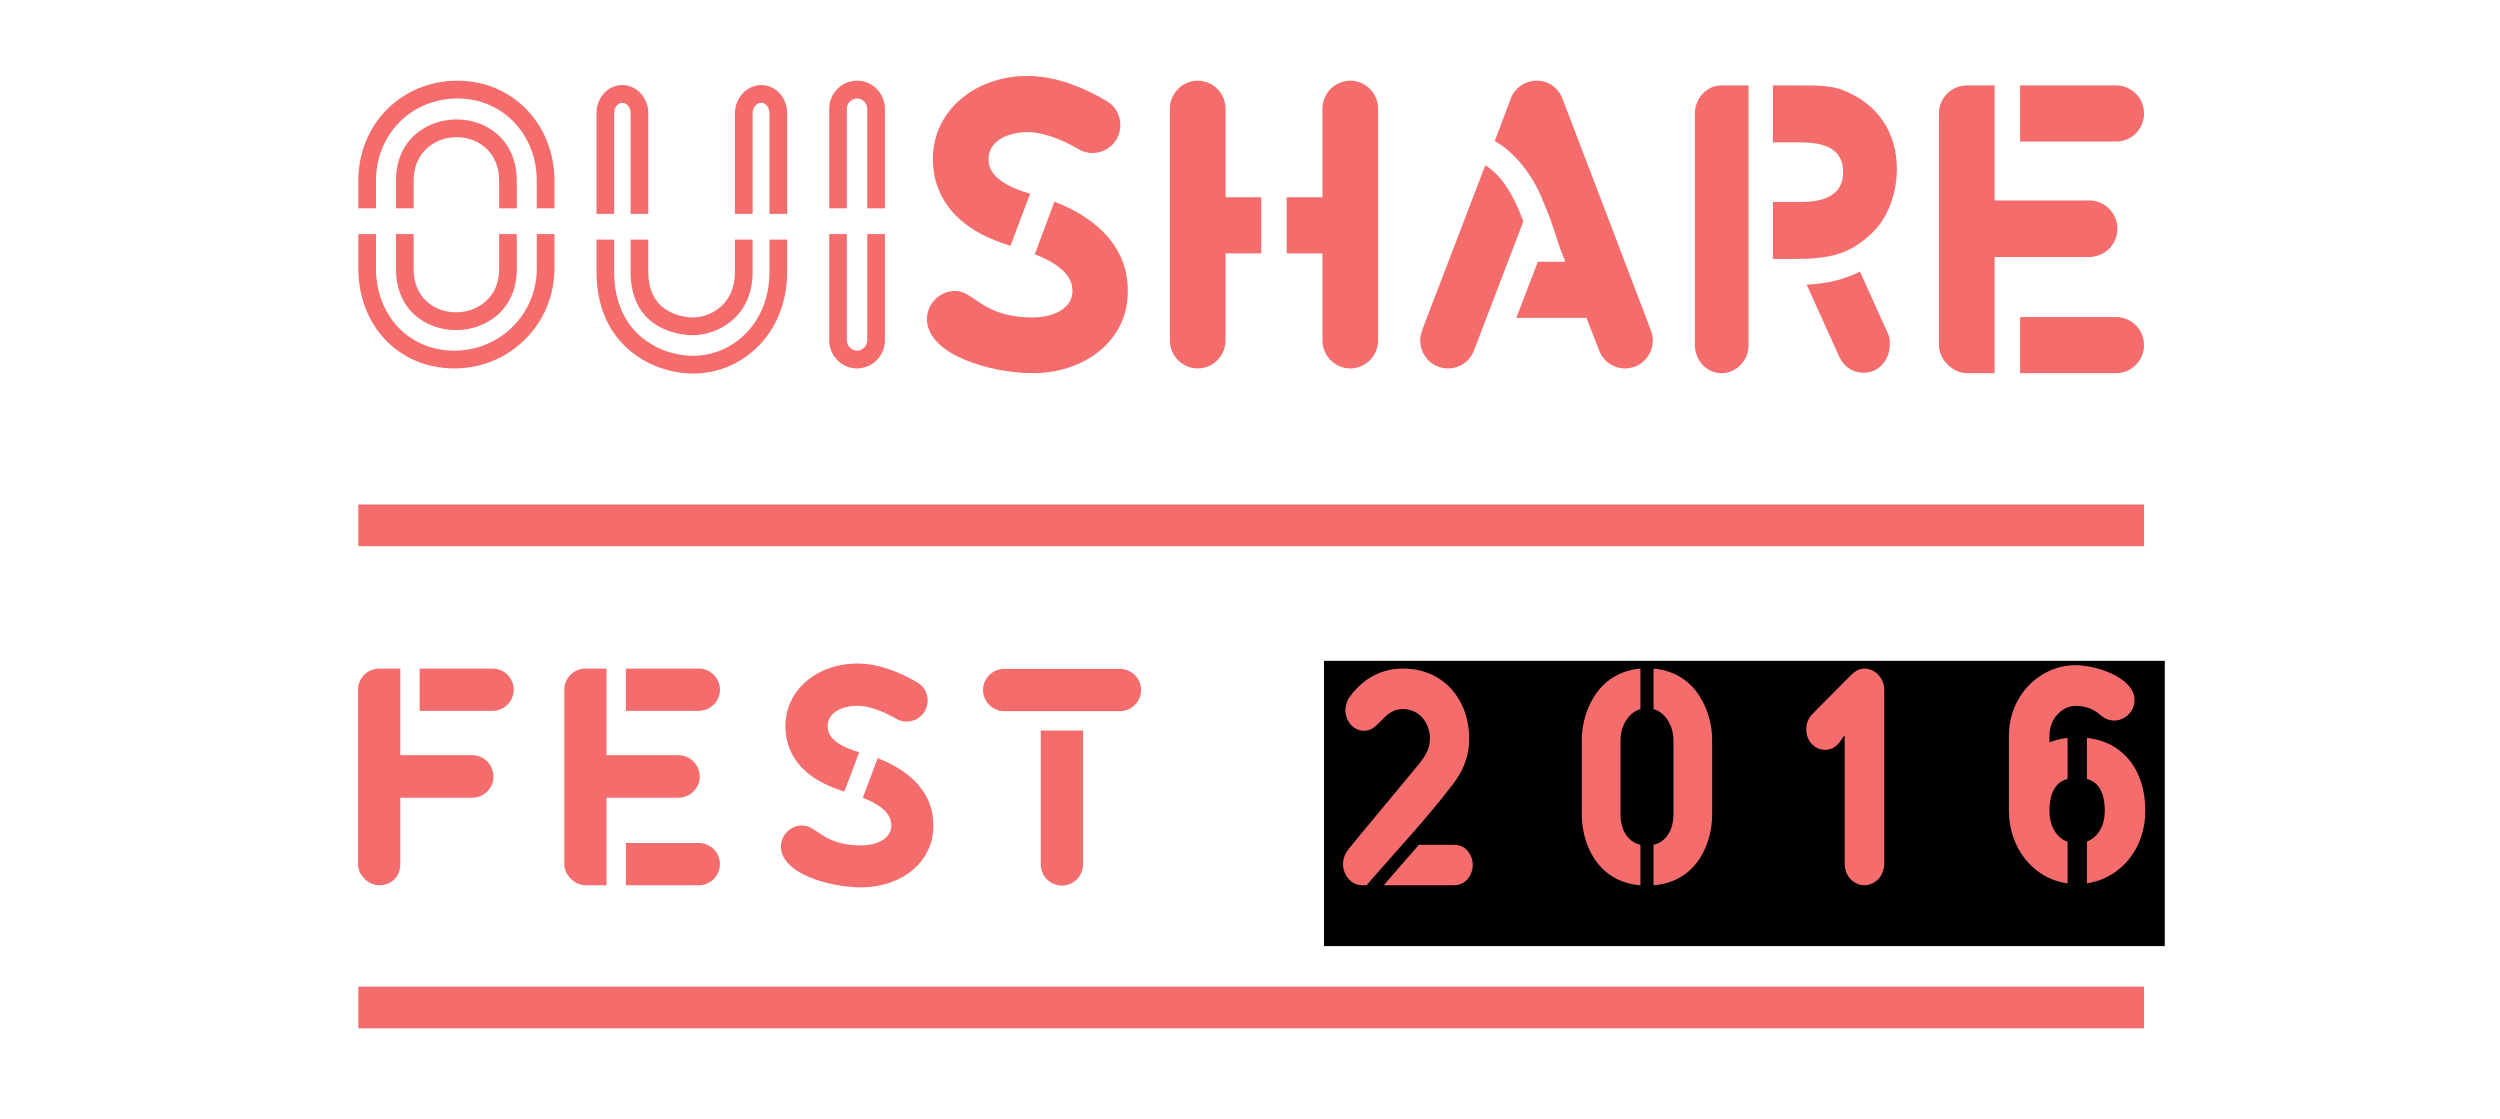<?xml version="1.0" encoding="UTF-8" standalone="no"?>
<!-- Created with Inkscape (http://www.inkscape.org/) -->

<svg
   xmlns:dc="http://purl.org/dc/elements/1.1/"
   xmlns:cc="http://creativecommons.org/ns#"
   xmlns:rdf="http://www.w3.org/1999/02/22-rdf-syntax-ns#"
   xmlns:svg="http://www.w3.org/2000/svg"
   xmlns="http://www.w3.org/2000/svg"
   xmlns:sodipodi="http://sodipodi.sourceforge.net/DTD/sodipodi-0.dtd"
   xmlns:inkscape="http://www.inkscape.org/namespaces/inkscape"
   id="svg2"
   version="1.1"
   inkscape:version="0.91 r13725"
   xml:space="preserve"
   width="1050"
   height="470"
   viewBox="0 0 1050 470"
   sodipodi:docname="logo-fest-2016-coral.svg"
   inkscape:export-filename="/Users/auli/Documents/OuiShare/LOGO/LOGO_OUISHARE_FEST_2016-RGB-white.png"
   inkscape:export-xdpi="199.98801"
   inkscape:export-ydpi="199.98801"><defs
     id="defs6"><clipPath
       clipPathUnits="userSpaceOnUse"
       id="clipPath16"><path
         d="m 0,595.28 841.89,0 L 841.89,0 0,0 0,595.28 Z"
         id="path18"
         inkscape:connector-curvature="0" /></clipPath></defs><sodipodi:namedview
     pagecolor="#ffffff"
     bordercolor="#666666"
     borderopacity="1"
     objecttolerance="10"
     gridtolerance="10"
     guidetolerance="10"
     inkscape:pageopacity="0"
     inkscape:pageshadow="2"
     inkscape:window-width="1350"
     inkscape:window-height="972"
     id="namedview4"
     showgrid="false"
     inkscape:zoom="0.70710678"
     inkscape:cx="379.32445"
     inkscape:cy="375.18785"
     inkscape:window-x="76"
     inkscape:window-y="2"
     inkscape:window-maximized="0"
     inkscape:current-layer="g4371"
     showguides="true"
     inkscape:guide-bbox="true"
     fit-margin-top="0"
     fit-margin-left="0"
     fit-margin-right="0"
     fit-margin-bottom="0"><sodipodi:guide
       position="686.91,190.029"
       orientation="0,1"
       id="guide4290" /><sodipodi:guide
       position="688.583,98.063"
       orientation="0,1"
       id="guide4292" /><sodipodi:guide
       position="900.383,275.307"
       orientation="1,0"
       id="guide4294" /><sodipodi:guide
       position="150.72,239.078"
       orientation="1,0"
       id="guide4296" /></sodipodi:namedview><g
     id="g10"
     inkscape:groupmode="layer"
     inkscape:label="LOGO_OUISHARE_FEST_2015-RGB"
     transform="matrix(1.25,0,0,-1.25,-2,596)"><flowRoot
       transform="matrix(0.8,0,0,-0.8,0,595.28)"
       style="font-style:normal;font-weight:normal;font-size:112.5px;line-height:125%;font-family:sans-serif;letter-spacing:0px;word-spacing:0px;fill:#000000;fill-opacity:1;stroke:none;stroke-width:1px;stroke-linecap:butt;stroke-linejoin:miter;stroke-opacity:1"
       id="flowRoot4277"
       xml:space="preserve"><flowRegion
         id="flowRegion4279"><rect
           style="font-size:112.5px"
           y="425.65"
           x="558.075"
           height="119.813"
           width="353.132"
           id="rect4281" /></flowRegion><flowPara
         style="font-style:normal;font-variant:normal;font-weight:bold;font-stretch:normal;font-size:112.5px;font-family:'ouishare stencil';-inkscape-font-specification:'ouishare stencil Bold'"
         id="flowPara4283">2016</flowPara></flowRoot><g
       id="g4371"
       style="fill:#ffffff"><path
         d="m 142.602,237.953 24.501,0 c 3.901,0 7.101,3.2 7.101,7.101 0,3.9 -3.2,7.1 -7.101,7.1 l -24.501,0 0,-14.201 z m -6.5,-51.503 c 0,-4.601 -3.4,-7.101 -7.101,-7.101 -3.6,0 -7.1,3.401 -7.1,7.101 l 0,58.604 c 0,3.9 3.2,7.1 7.1,7.1 l 7.101,0 0,-29.101 24.101,0 c 4.001,0 7.201,-3.201 7.201,-7.202 0,-3.9 -3.2,-7.1 -7.201,-7.1 l -24.101,0 0,-22.301 z"
         style="fill:#f56c6c;fill-opacity:1;fill-rule:nonzero;stroke:none"
         id="path22"
         inkscape:connector-curvature="0" /><path
         d="m 243.503,186.45 c 0,-3.9 -3.2,-7.101 -7.101,-7.101 l -24.501,0 0,14.202 24.501,0 c 3.901,0 7.101,-3.201 7.101,-7.101 m -31.602,65.704 24.501,0 c 3.901,0 7.101,-3.2 7.101,-7.1 0,-3.901 -3.2,-7.101 -7.101,-7.101 l -24.501,0 0,14.201 z m -6.501,-72.805 -7.1,0 c -3.6,0 -7.1,3.5 -7.1,7.101 l 0,58.604 c 0,3.9 3.2,7.1 7.1,7.1 l 7.1,0 0,-29.101 24.102,0 c 4.001,0 7.201,-3.201 7.201,-7.202 0,-3.9 -3.2,-7.1 -7.201,-7.1 l -24.102,0 0,-29.402 z"
         style="fill:#f56c6c;fill-opacity:1;fill-rule:nonzero;stroke:none"
         id="path26"
         inkscape:connector-curvature="0" /><path
         d="m 265.499,232.852 c 0,12.001 10.5,21.002 24.201,21.002 7.801,0 15.301,-3.501 20.201,-6.4 2.201,-1.301 3.401,-3.601 3.401,-6.001 0,-4.201 -3.401,-7.101 -7.101,-7.101 -1.2,0 -2.4,0.301 -3.6,1.001 -4.6,2.699 -9.4,4.3 -12.901,4.3 -4.8,0 -10,-2.101 -10,-6.801 0,-1.7 0.2,-5.8 10.6,-8.8 l -5,-13.201 c -5.5,1.7 -9.801,3.9 -13.001,6.801 -4.5,4 -6.8,9.3 -6.8,15.2 m 49.703,-33.602 c 0,-12.3 -10.901,-20.601 -24.302,-20.601 -10.2,0 -26.901,4.5 -26.901,13.701 0,4 3.4,7.101 7.1,7.101 5.101,0 6.9,-6.702 19.801,-6.702 5.601,0 10.201,2.401 10.201,6.702 0,4.2 -4,7.099 -9.601,9.299 l 5.001,13.301 c 11.701,-4.5 18.701,-12.2 18.701,-22.401 l 0,-0.4 z"
         style="fill:#f56c6c;fill-opacity:1;fill-rule:nonzero;stroke:none"
         id="path30"
         inkscape:connector-curvature="0" /><path
         d="m 365.5,231.352 0,-45.003 c 0,-3.899 -3.2,-7.1 -7.101,-7.1 -3.899,0 -7.1,3.201 -7.1,7.1 l 0,45.003 14.201,0 z m 19.501,13.601 c 0,-3.9 -3.2,-7.1 -7.1,-7.1 l -38.902,0 c -3.901,0 -7.101,3.2 -7.101,7.1 0,3.9 3.2,7.1 7.101,7.1 l 38.902,0 c 3.9,0 7.1,-3.2 7.1,-7.1"
         style="fill:#f56c6c;fill-opacity:1;fill-rule:nonzero;stroke:none"
         id="path34"
         inkscape:connector-curvature="0" /><path
         d="m 466.549,179.35 c 3.899,4.5 7.8,9.101 11.801,13.601 l 11.9,0 c 3.901,0 6.2,-3.5 6.2,-6.8 0,-3.2 -2.299,-6.801 -6.2,-6.801 l -23.701,0 z m 6.5,72.805 c 13.9,0 22.201,-10.801 22.201,-23.502 0,-6.8 -2.599,-11.601 -5.5,-15.401 -9.4,-12.3 -19.802,-23.202 -29.002,-33.902 l -1.4,0 c -3.9,0 -6.5,3.601 -6.5,7.101 0,2.4 1.099,4.1 1.9,5.1 1.8,2.3 22.801,27.501 23.602,28.501 2.099,2.7 3.7,5.001 3.7,8.601 0,5.1 -3.4,9.9 -9.101,9.9 -6.6,0 -7.8,-7.3 -13.001,-7.3 -3.5,0 -6.3,3.1 -6.3,7 0,0.901 0.299,2.801 1.299,4.201 2.901,4 8.402,9.701 18.102,9.701"
         style="fill:#f56c6c;fill-opacity:1;fill-rule:nonzero;stroke:none"
         id="path38"
         inkscape:connector-curvature="0" /><path
         d="m 557.184,192.95 c 4.5,1 6.7,5.4 6.7,10.201 l 0,25.102 c 0,3.899 -2.2,9 -6.7,10.3 l 0,13.601 c 14.901,-1.301 19.701,-15.301 19.701,-23.802 l 0,-25.301 c 0,-9.201 -4.8,-22.501 -19.701,-23.702 l 0,13.601 z m -4.4,-13.601 c -14.901,1.201 -19.702,14.501 -19.702,23.702 l 0,25.301 c 0,8.501 4.801,22.501 19.702,23.802 l 0,-13.601 c -4.5,-1.3 -6.701,-6.401 -6.701,-10.3 l 0,-25.102 c 0,-4.801 2.201,-9.201 6.701,-10.201 l 0,-13.601 z"
         style="fill:#f56c6c;fill-opacity:1;fill-rule:nonzero;stroke:none"
         id="path42"
         inkscape:connector-curvature="0" /><path
         d="m 628.117,252.154 c 3.4,0 6.601,-3.101 6.601,-7.201 l 0,-58.303 c 0,-4.4 -3.3,-7.301 -6.701,-7.301 -3.4,0 -6.6,2.901 -6.6,7.301 l 0,42.902 c -0.7,0.201 -2,-4.7 -6.5,-4.7 -3.5,0 -6.401,2.8 -6.401,6.901 0,1.799 0.5,3.6 2.201,5.299 l 12.6,12.702 c 1.3,1.299 2.8,2.4 4.8,2.4"
         style="fill:#f56c6c;fill-opacity:1;fill-rule:nonzero;stroke:none"
         id="path46"
         inkscape:connector-curvature="0" /><path
         d="m 140.582,406.793 0,9.296 c 0,9.694 7.248,14.608 14.493,14.608 7.117,0 14.234,-4.914 14.234,-14.608 l 0,-9.296 5.93,0 0,9.296 c 0,13.678 -10.147,20.585 -20.164,20.585 -10.277,0 -20.424,-6.907 -20.424,-20.585 l 0,-9.296 5.931,0 z m 28.727,-8.632 0,-11.82 c 0,-9.562 -7.248,-14.475 -14.497,-14.475 -7.115,0 -14.23,4.781 -14.23,14.475 l 0,11.82 -5.931,0 0,-11.82 c 0,-13.679 10.015,-20.452 20.161,-20.452 10.149,0 20.427,6.906 20.427,20.452 l 0,11.82 -5.93,0 z m 18.582,8.632 0,9.296 c 0,18.727 -13.837,33.6 -32.551,33.6 -18.713,0 -33.34,-14.476 -33.34,-33.6 l 0,-9.296 5.93,0 0,9.296 c 0,15.671 11.992,27.623 27.41,27.623 15.289,0 26.619,-12.218 26.619,-27.623 l 0,-9.296 5.932,0 z M 122,386.606 c 0,-19.124 13.443,-33.599 32.285,-33.599 18.581,0 33.606,14.873 33.606,33.599 l 0,11.554 -5.932,0 0,-11.554 c 0,-15.405 -12.386,-27.623 -27.674,-27.623 -15.418,0 -26.355,11.952 -26.355,27.623 l 0,11.554 -5.93,0 0,-11.554 z"
         style="fill:#f56c6c;fill-opacity:1;fill-rule:nonzero;stroke:none"
         id="path54"
         inkscape:connector-curvature="0" /><path
         d="m 248.547,396.301 0,-10.889 c 0,-11.29 -8.697,-15.273 -14.1,-15.273 -1.584,0 -15.025,0.399 -15.025,15.273 l 0,10.889 -5.928,0 0,-10.889 c 0,-20.718 18.711,-21.248 20.953,-21.248 7.643,0 20.031,5.578 20.031,21.248 l 0,10.889 -5.931,0 z m -29.125,8.634 0,33.863 c 0,5.18 -3.951,9.43 -8.696,9.43 -4.876,0 -8.698,-4.25 -8.698,-9.43 l 0,-33.863 5.931,0 0,33.863 c 0,1.859 1.186,3.454 2.767,3.454 1.45,0 2.768,-1.595 2.768,-3.454 l 0,-33.863 5.928,0 z m 46.653,0 0,33.863 c 0,5.18 -3.822,9.43 -8.698,9.43 -4.744,0 -8.83,-4.25 -8.83,-9.43 l 0,-33.863 5.931,0 0,33.863 c 0,1.859 1.319,3.454 2.899,3.454 1.58,0 2.767,-1.595 2.767,-3.454 l 0,-33.863 5.931,0 z m -64.047,-19.523 c 0,-11.686 4.216,-21.116 12.388,-27.358 8.037,-6.108 16.736,-6.774 20.031,-6.774 16.736,0 31.628,13.546 31.628,34.132 l 0,10.889 -5.931,0 0,-10.889 c 0,-16.999 -12.124,-28.155 -25.697,-28.155 -2.767,0 -9.883,0.531 -16.472,5.579 -6.59,5.045 -10.016,12.879 -10.016,22.576 l 0,10.889 -5.931,0 0,-10.889 z"
         style="fill:#f56c6c;fill-opacity:1;fill-rule:nonzero;stroke:none"
         id="path58"
         inkscape:connector-curvature="0" /><path
         d="m 298.925,406.793 0,33.467 c 0,5.179 -4.216,9.429 -9.355,9.429 -5.141,0 -9.357,-4.25 -9.357,-9.429 l 0,-33.467 5.93,0 0,33.467 c 0,1.858 1.582,3.452 3.427,3.452 1.843,0 3.426,-1.594 3.426,-3.452 l 0,-33.467 5.929,0 z m -18.712,-8.632 0,-35.725 c 0,-5.179 4.216,-9.428 9.357,-9.428 5.139,0 9.355,4.249 9.355,9.428 l 0,35.725 -5.929,0 0,-35.725 c 0,-1.859 -1.583,-3.452 -3.426,-3.452 -1.845,0 -3.427,1.593 -3.427,3.452 l 0,35.725 -5.93,0 z"
         style="fill:#f56c6c;fill-opacity:1;fill-rule:nonzero;stroke:none"
         id="path62"
         inkscape:connector-curvature="0" /><path
         d="m 380.535,379.302 c 0,13.545 -9.225,23.772 -24.645,29.749 l -6.585,-17.663 c 7.378,-2.921 12.649,-6.772 12.649,-12.351 0,-5.712 -6.064,-8.898 -13.44,-8.898 -17,0 -19.373,8.898 -26.094,8.898 -4.875,0 -9.357,-4.118 -9.357,-9.429 0,-12.218 22.007,-18.195 35.451,-18.195 17.658,0 32.021,11.023 32.021,27.358 l 0,0.531 z m -56.533,23.904 c 4.217,-3.85 9.883,-6.772 17.131,-9.029 l 6.588,17.529 c -13.704,3.985 -13.967,9.43 -13.967,11.687 0,6.242 6.851,9.03 13.179,9.03 4.611,0 10.936,-2.124 16.998,-5.709 1.582,-0.931 3.163,-1.328 4.745,-1.328 4.876,0 9.356,3.85 9.356,9.43 0,3.186 -1.581,6.241 -4.48,7.968 -6.458,3.85 -16.341,8.497 -26.619,8.497 -18.055,0 -31.892,-11.952 -31.892,-27.888 0,-7.836 3.031,-14.875 8.961,-20.187"
         style="fill:#f56c6c;fill-opacity:1;fill-rule:nonzero;stroke:none"
         id="path66"
         inkscape:connector-curvature="0" /><path
         d="m 455.293,449.688 c -5.14,0 -9.355,-4.25 -9.355,-9.429 l 0,-29.748 -11.995,0 0,-18.859 11.995,0 0,-29.217 c 0,-5.179 4.215,-9.428 9.355,-9.428 5.139,0 9.357,4.249 9.357,9.428 l 0,77.824 c 0,5.179 -4.218,9.429 -9.357,9.429 m -29.916,-39.177 -11.992,0 0,29.748 c 0,5.179 -4.215,9.429 -9.356,9.429 -5.139,0 -9.355,-4.25 -9.355,-9.429 l 0,-77.824 c 0,-5.179 4.216,-9.428 9.355,-9.428 5.141,0 9.356,4.249 9.356,9.428 l 0,29.217 11.992,0 0,18.859 z"
         style="fill:#f56c6c;fill-opacity:1;fill-rule:nonzero;stroke:none"
         id="path70"
         inkscape:connector-curvature="0" /><path
         d="m 556.274,365.889 -29.649,77.69 c -1.45,3.719 -4.744,6.11 -8.698,6.11 -3.822,0 -7.381,-2.391 -8.698,-5.977 l -5.403,-14.341 c 4.218,-2.126 11.992,-8.9 16.474,-20.72 l 0.659,-1.594 c 2.371,-5.444 4.085,-11.951 4.875,-13.81 l 1.712,-4.382 -9.223,0 -7.247,-18.858 23.588,0 4.216,-10.89 c 1.45,-3.853 5.007,-6.109 8.698,-6.109 5.535,0 9.357,4.515 9.357,9.428 0,1.197 -0.266,2.258 -0.661,3.453 m -42.829,36.522 c -4.611,12.482 -9.356,16.732 -12.781,18.858 l -21.217,-55.38 c -0.395,-1.195 -0.658,-2.256 -0.658,-3.453 0,-4.913 3.82,-9.428 9.355,-9.428 3.822,0 7.248,2.256 8.697,5.976 l 16.604,43.427 z"
         style="fill:#f56c6c;fill-opacity:1;fill-rule:nonzero;stroke:none"
         id="path74"
         inkscape:connector-curvature="0" /><path
         d="m 712.644,370.272 -32.286,0 0,-18.859 32.286,0 c 5.139,0 9.355,4.252 9.355,9.429 0,5.18 -4.216,9.43 -9.355,9.43 m -32.286,58.964 32.286,0 c 5.139,0 9.355,4.249 9.355,9.43 0,5.179 -4.216,9.431 -9.355,9.431 l -32.286,0 0,-18.861 z m -8.568,-38.779 31.76,0 c 5.272,0 9.489,4.25 9.489,9.43 0,5.312 -4.217,9.562 -9.489,9.562 l -31.76,0 0,38.648 -9.355,0 c -5.139,0 -9.357,-4.252 -9.357,-9.431 l 0,-77.824 c 0,-4.78 4.613,-9.429 9.357,-9.429 l 9.355,0 0,39.044 z"
         style="fill:#f56c6c;fill-opacity:1;fill-rule:nonzero;stroke:none"
         id="path78"
         inkscape:connector-curvature="0" /><path
         d="m 631.561,399.49 c 4.877,5.179 7.381,13.146 7.381,20.583 0,11.954 -6.194,21.779 -18.055,26.428 -4.084,1.596 -8.828,1.596 -13.971,1.596 l -9.617,0 0,-19.125 8.959,0 c 7.119,0 14.629,-1.462 14.629,-9.961 0,-8.499 -7.51,-10.093 -14.629,-10.093 l -8.959,0 0,-19.123 6.985,0 c 11.464,0 19.107,1.194 27.277,9.695 m -11.992,-42.498 c 1.582,-3.454 4.613,-5.446 8.17,-5.446 5.535,0 8.83,4.783 8.83,9.43 l 0,0.929 c 0,1.062 -0.263,2.126 -0.791,3.187 l -9.225,20.453 c -5.27,-2.656 -11.201,-4.118 -17.922,-4.384 l 10.938,-24.169 z m -48.496,81.54 0,-77.556 c 0,-5.311 3.953,-9.563 8.961,-9.563 5.009,0 9.093,4.252 9.093,9.563 l 0,87.121 -9.093,0 c -5.008,0 -8.961,-4.252 -8.961,-9.565"
         style="fill:#f56c6c;fill-opacity:1;fill-rule:nonzero;stroke:none"
         id="path82"
         inkscape:connector-curvature="0" /><path
         inkscape:connector-curvature="0"
         id="path84"
         style="fill:#f56c6c;fill-opacity:1;fill-rule:nonzero;stroke:none"
         d="m 722,131.28 -600,0 0,14 600,0 0,-14 z" /><path
         inkscape:connector-curvature="0"
         id="path86"
         style="fill:#f56c6c;fill-opacity:1;fill-rule:nonzero;stroke:none"
         d="m 722,293.28 -600,0 0,14 600,0 0,-14 z" /><g
         transform="matrix(0.798,0,0,-0.802,0,595.28)"
         style="font-style:normal;font-weight:normal;font-size:40.122px;line-height:125%;font-family:sans-serif;letter-spacing:0px;word-spacing:0px;display:inline;fill:#f56c6c;fill-opacity:1;stroke:none;stroke-width:1px;stroke-linecap:butt;stroke-linejoin:miter;stroke-opacity:1"
         id="text4286"><path
           d="m 872.567,500.385 c -5.266,-1.881 -7.648,-7.398 -7.648,-12.914 0,-9.529 4.138,-12.538 7.648,-13.416 l 0,-17.177 c -2.884,0.251 -5.391,1.003 -7.648,1.881 l 0,-2.633 c 0,-8.024 6.018,-12.664 10.908,-12.664 4.263,0 7.648,1.254 10.783,4.012 1.505,1.379 3.636,2.131 5.642,2.131 4.388,0 8.526,-3.761 8.526,-8.526 0,-9.404 -15.923,-14.67 -24.951,-14.67 -14.419,0 -27.96,12.162 -27.96,29.715 l 0,31.471 c 0,14.67 9.654,28.211 24.7,30.217 l 0,-17.428 z m 26.079,-34.104 c -3.135,-3.887 -8.651,-8.401 -17.93,-9.404 l 0,17.177 c 3.511,1.003 7.523,3.887 7.523,13.416 0,5.391 -2.382,10.908 -7.523,12.789 l 0,17.553 c 14.67,-2.257 24.575,-14.92 24.575,-30.342 0,-8.526 -2.257,-15.798 -6.645,-21.19 z"
           style="font-style:normal;font-variant:normal;font-weight:bold;font-stretch:normal;font-size:125.382px;font-family:'ouishare stencil';-inkscape-font-specification:'ouishare stencil Bold';fill:#f56c6c;fill-opacity:1"
           id="path4166" /></g></g><rect
       style="color:#000000;clip-rule:nonzero;display:inline;overflow:visible;visibility:visible;opacity:1;isolation:auto;mix-blend-mode:normal;color-interpolation:sRGB;color-interpolation-filters:linearRGB;solid-color:#000000;solid-opacity:1;fill:none;fill-opacity:1;fill-rule:nonzero;stroke:none;stroke-width:1px;stroke-linecap:butt;stroke-linejoin:miter;stroke-miterlimit:4;stroke-dasharray:none;stroke-dashoffset:0;stroke-opacity:1;color-rendering:auto;image-rendering:auto;shape-rendering:auto;text-rendering:auto;enable-background:accumulate"
       id="rect4163"
       width="843.2"
       height="364.8"
       x="0"
       y="-476.8"
       transform="scale(1,-1)"
       ry="0" /><rect
       style="color:#000000;clip-rule:nonzero;display:inline;overflow:visible;visibility:visible;opacity:1;isolation:auto;mix-blend-mode:normal;color-interpolation:sRGB;color-interpolation-filters:linearRGB;solid-color:#000000;solid-opacity:1;fill:none;fill-opacity:1;fill-rule:nonzero;stroke:none;stroke-width:1px;stroke-linecap:butt;stroke-linejoin:miter;stroke-miterlimit:4;stroke-dasharray:none;stroke-dashoffset:0;stroke-opacity:1;color-rendering:auto;image-rendering:auto;shape-rendering:auto;text-rendering:auto;enable-background:accumulate"
       id="rect4165"
       width="840"
       height="376"
       x="1.6"
       y="-476.8"
       transform="scale(1,-1)" /></g></svg>